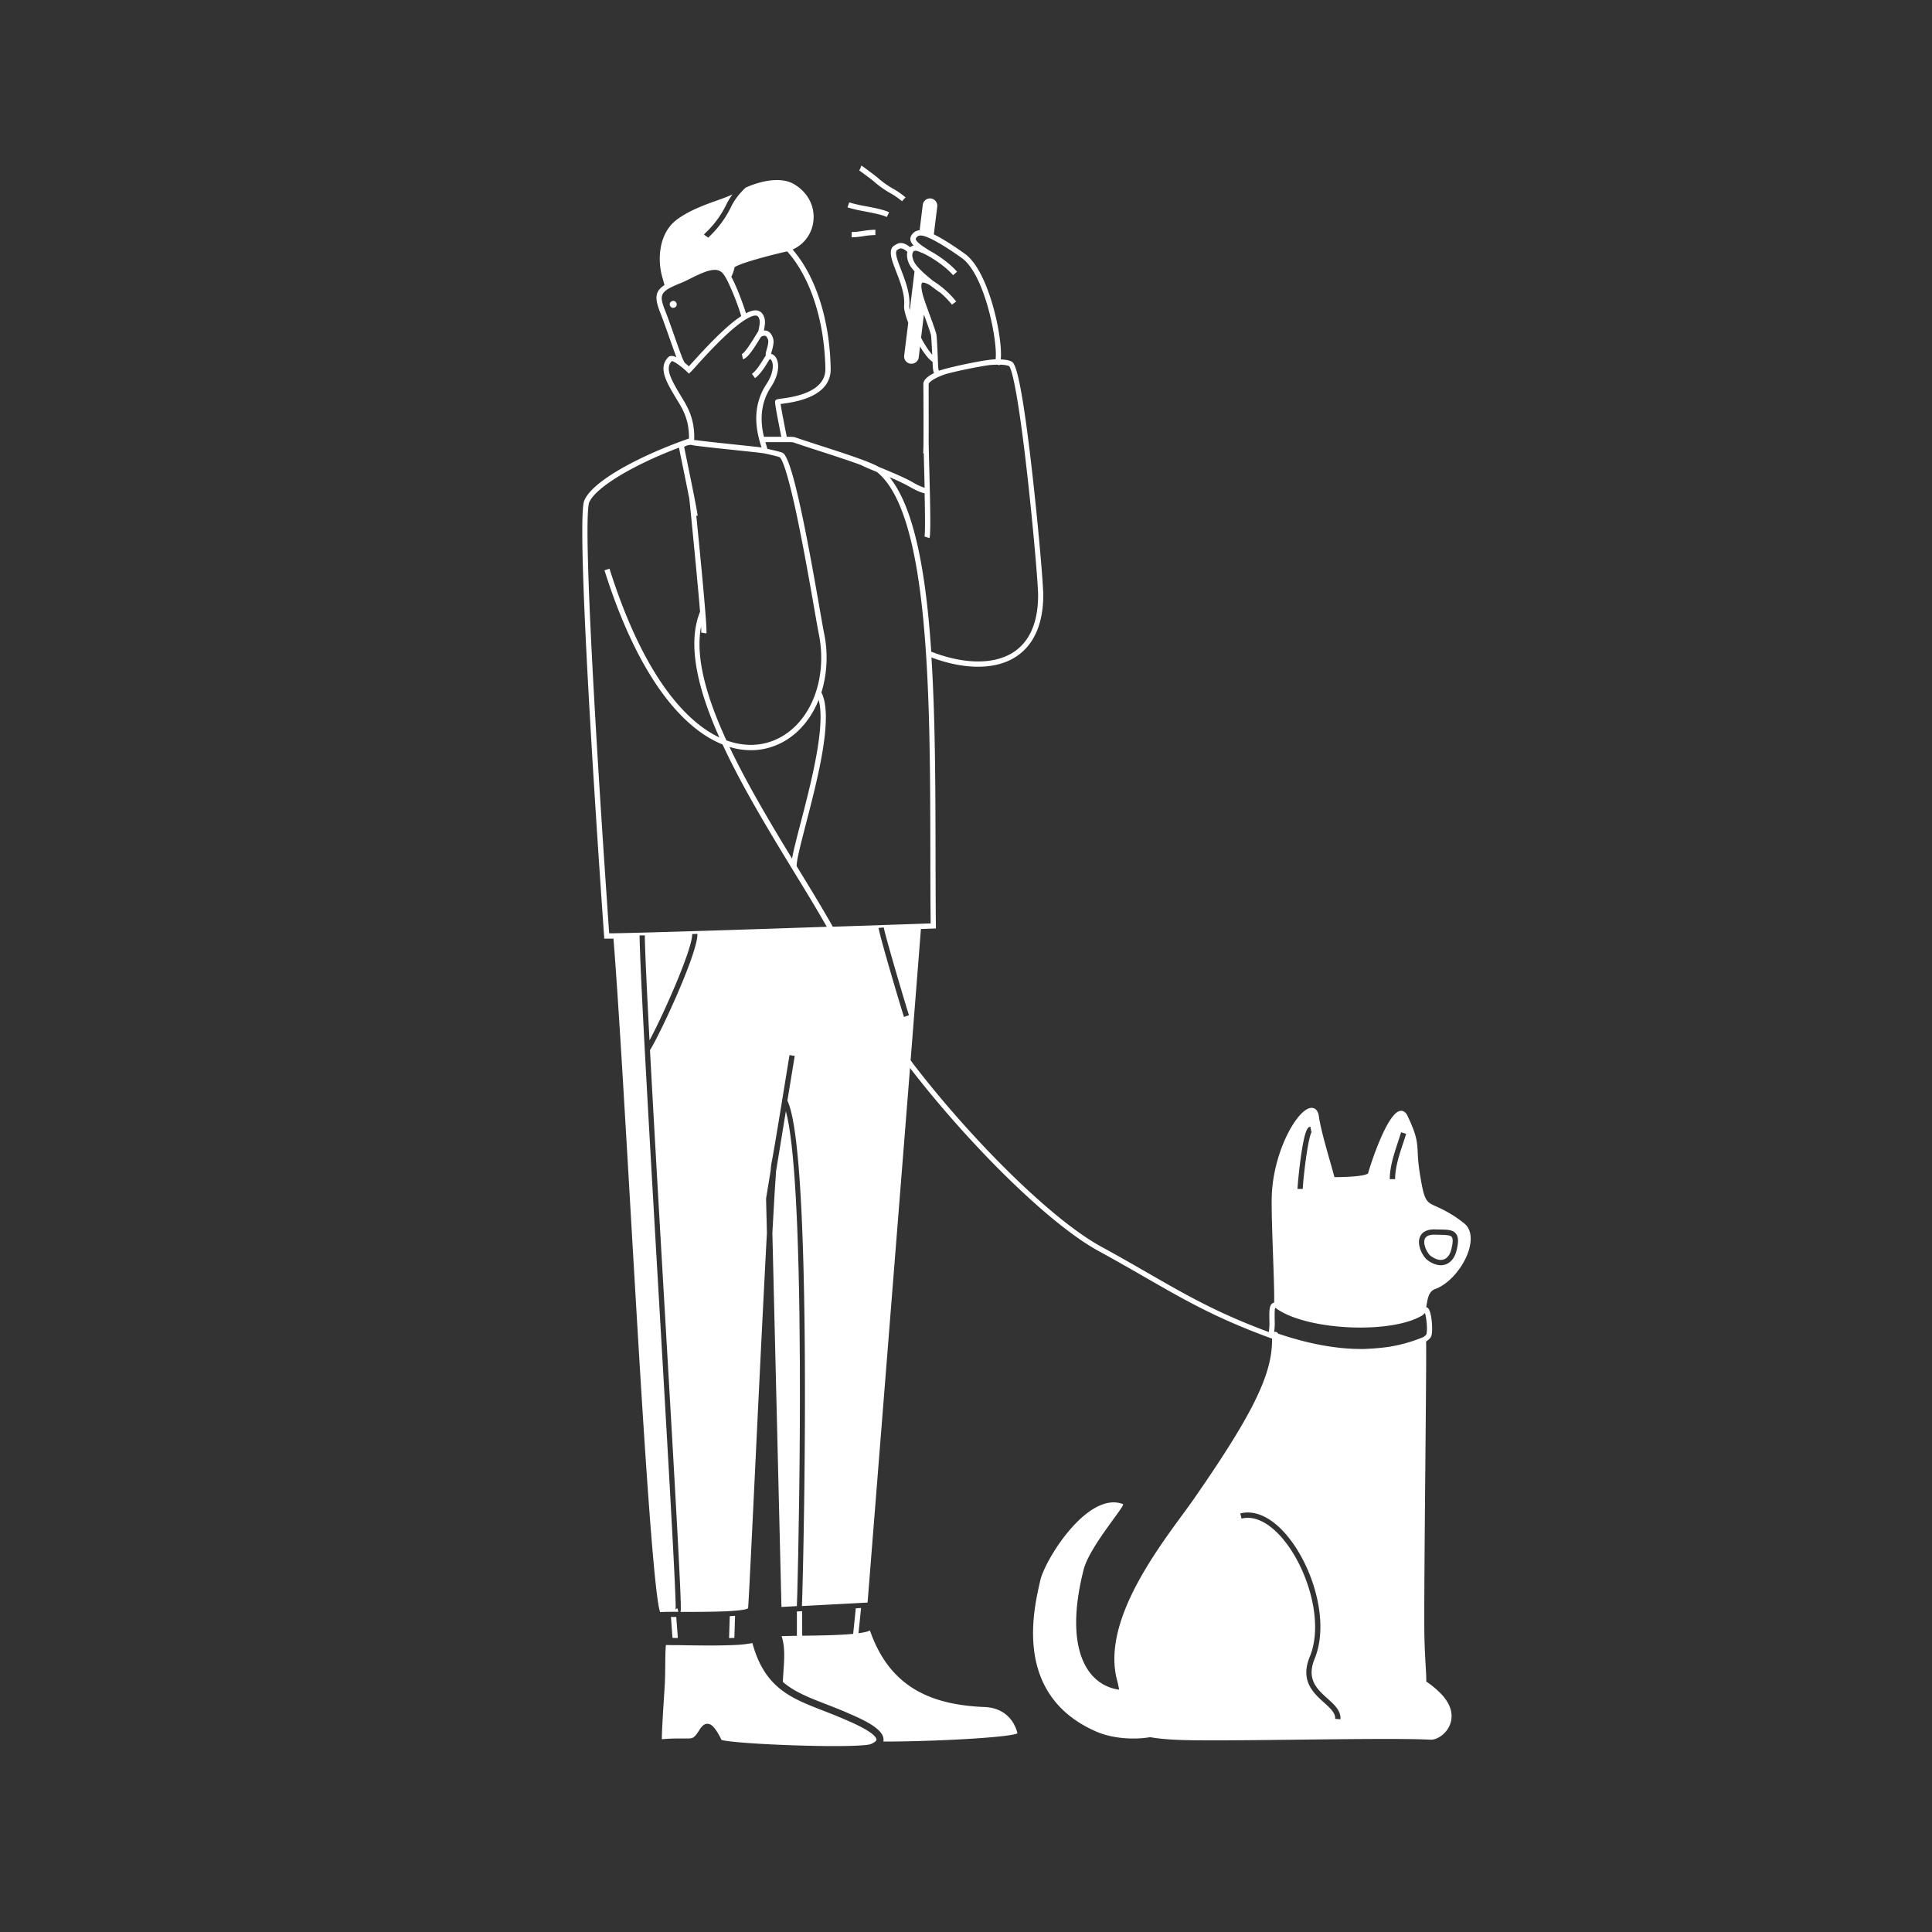 <svg fill="rgb(255, 255, 255)" id="Layer_1" data-name="Layer 1" xmlns="http://www.w3.org/2000/svg" viewBox="0 0 1500 1500"><rect x="0" y="0" width="1500" height="1500" fill="#333333" stroke="none"/><defs><style>.cls-1{fill:rgba(99, 255, 51, 0);}</style></defs><title>Dog call</title><path class="cls-1" d="M724.48,703.08c-.38-62.21.53-133.84-3.52-195.72,42.47,17,87.18,10.28,87-45.57-.05-16-14.69-174.22-23.44-179.23-1.87-1.06-5.43-1.52-10-1.49,3.34-11.06-7-66.66-25.76-81.75-.12-.09-14.32-10.55-25.09-15.76l-.88-.41,2.84-23a3.63,3.63,0,0,0-3.15-4h0a3.63,3.63,0,0,0-4,3.14l-2.65,21.57a6.11,6.11,0,0,0-6.58,3.22c-1.54,2.6,1.93,5.85,5.17,8.2l-.14,1.14h0c-3.89-1.63-6.29-.65-7.35,1.53-3.72-3.55-7.29-5.45-10.51-3.09-9.51,3.83,9.23,26.53,7.59,45.58-.22,2.63,1.12,7.42,3.28,12.85l-3.21,26.06a3.62,3.62,0,0,0,3.15,4h0a3.63,3.63,0,0,0,4-3.15L713,262.65c4.57,8.59,9.8,16.1,13,17.05v-.34c.41,11.17.51,11.6,6.57,9.48l.07,0c-7.51,2.7-13,5.83-13.7,9-.06.26.16,24.39.07,40.56,0,.73,0,2,0,3.8,0,5.07-.14,8.88-.3,10.08l-15.26,21.88c-6.32-3.15-15.09-6.78-22.14-9.69a86.36,86.36,0,0,0-11.6-5.08h0c-14.71-5.54-37.49-12.41-53.69-18-.16-.05-2.75-.1-6.9-.13-2.81-13.92-5.32-26.85-5.32-29.11,0-.94,39.54-1.32,39.07-25.86-.82-43-14.28-75.48-31.05-93.26h0c20.61-6.41,25.2-35.12,4-48.07-7.87-4.81-19.29-3.48-29.64.08l8.63-8.76c-8.82-.61-18.63,7.88-24.74,16.31-10.43,5.11-29.46,9.18-43.41,19.65C514,181.66,512,200.6,516.36,215.27c.43,1.45,1.07,3.89,1.88,6.94-8,4.66-7.9,9.18-3.68,19.92,5.52,14,12.6,36.47,15,40a4.9,4.9,0,0,0,.55.93c-3.64-2.89-8.28-5.95-9.91-4.28-6.63,6.79-1.32,16.22,5.5,27.71,5.22,8.78,11.84,17.52,11.23,35.38-37.1,12.72-76,33-81.58,47.94C448.68,415.14,471,726.7,471,726.7l3.06,0c4.48,55.27,10.55,164.8,16.73,269.77,7.8,132.62,15.76,257.94,20.87,257.28,1.79-.23,5.84-.3,11.14-.32.45,6.07,1,14,1.6,21.06-4.31-.09-7.77-.15-9.86-.15-1.19,6.84-.46,22.67-1.27,35.25-3,46.82-2.63,44.45-.42,43.72,3.07-1,18.94-.64,23.16-.88,11.57-.64,9.45-25.45,22.08.44,1.88,3.84,108.9,8,119,3.79,3.35-1.39,5.16-2.94,5.82-4.55,35.06.23,99.08-2.79,107-6.32,0,0-3.28-19.55-25.52-20.44-43.11-1.73-75-16.46-89.79-61.9l.81,2.48c-2,1-5.92,1.82-11,2.38.69-6.68,1.58-14.71,2.23-21.79l9-.48,33-417.47m-108,78.82c.06-.74.12-1.39.18-2v-.15c0-.28.06-.54.08-.78h0c0-.23.05-.43.08-.62v-.12c0-.18,0-.35.07-.49h0c0-.14,0-.25.06-.34s0-.06,0-.08l.05-.22a.76.76,0,0,0,0-.16.29.29,0,0,0,0-.09c0-.06,0-.12.05-.2l0-.16c0-.08,0-.16,0-.25s0-.13,0-.2l.06-.32.06-.26.06-.37.06-.31c0-.14.06-.29.08-.44s0-.22.07-.34,0-.32.08-.49.05-.27.08-.42.07-.36.1-.55,0-.25.07-.38.07-.44.11-.66.06-.3.08-.46.1-.53.15-.81l0-.29c.14-.81.29-1.67.44-2.58l.09-.51.15-.89.1-.56c0-.31.1-.61.16-.92l.08-.49c.06-.38.13-.76.2-1.15l.06-.39c.06-.36.13-.73.19-1.11l.12-.69c.05-.32.11-.65.16-1s.08-.44.11-.66l.18-1.08.12-.68.18-1.07L605,881l.21-1.28c0-.16.06-.32.08-.47l.18-1.08c.3-1.79.61-3.63.92-5.5.07-.4.13-.79.2-1.18l.1-.62.2-1.21.17-1,.17-1.05c.08-.44.15-.87.22-1.31,0-.14,0-.27.07-.41.07-.45.15-.9.22-1.35,0-.28.1-.56.14-.85l.18-1.06.18-1.07c.06-.42.13-.83.2-1.25l0-.16.27-1.63c.06-.38.12-.76.19-1.15l.11-.7.17-1c0-.27.1-.55.14-.83l-8.83,53.92c0-.41.07-.8.1-1.18Zm7,402c-10.1-8-17.69-19.59-22.21-39.73l.56,2.52c-2.56,1.3-9.43,2-18,2.35.21-6.59.52-14.66.68-21.86,8.26-.6,14.08-1.65,14.27-3.51.78-7.78,6.62-134.19,11.54-232.12.12-2.48.25-5,.37-7.39l.06-1.13.15-3.06c0-.46,0-.92.07-1.38.05-.87.09-1.73.13-2.59,0-.32,0-.64.05-1q.09-1.77.18-3.51v-.17c.06-1.23.12-2.45.19-3.66v-.27l.15-3c0-.42,0-.84.07-1.26,0-1,.1-1.93.15-2.88,0-.26,0-.51,0-.76.05-1,.1-2.06.16-3.08l0-.4.18-3.47v-.27c.06-1.09.11-2.18.17-3.26l0-.28c.12-2.28.23-4.52.35-6.72l0-.46q.27-5.1.52-9.89l7.11,292.58,15.94-.84c0,6.19,0,14.13.08,21-6,.08-10.94.16-13.94.34C610.8,1281.76,607.69,1296.8,607.68,1309.35ZM774.52,281.07c-1.8,0-3.76.1-5.82.26A21.18,21.18,0,0,1,774.52,281.07ZM703.3,374.29l-6.61,9.47c-4.09-7.83-8.79-14.14-14.19-18.61-.19-.13-.42-.27-.65-.41Z"/><path class="cls-1" d="M679.4,138.9c5.1,4.84,10.53,7.83,15.32,10.79l-22.18-16C675.58,136,679.11,138.62,679.4,138.9Z"/><path class="cls-1" d="M694.72,149.69l7,5A47.39,47.39,0,0,0,694.72,149.69Z"/><path class="cls-1" d="M672.54,133.71c-2.29-1.7-4.31-3.16-4.48-3.22Z"/><path class="cls-1" d="M667.9,161.35l-9.24-2.28A78.45,78.45,0,0,0,667.9,161.35Z"/><path class="cls-1" d="M667.9,161.35l21.51,5.31C684.89,164.43,675.69,162.92,667.9,161.35Z"/><path class="cls-1" d="M669.89,181.37l9.75-1A69.36,69.36,0,0,0,669.89,181.37Z"/><path class="cls-1" d="M669.89,181.37l-8.7.85A63.44,63.44,0,0,0,669.89,181.37Z"/><path class="cls-1" d="M928.57,1165.1c-18.83,27.11-72.22,90.31-59.17,139,.75,2.81,1.29,5.46,1.7,8-26.13-2.06-45.71-30.23-29.67-93.4,4.61-18.17,32.92-50,30.49-50.93-27.26-10.32-60.61,43.12-64.22,59.57-4.32,19.72-22.36,88.22,43.38,117,16.09,7,37.19,6.31,47.37,3.15a259.29,259.29,0,0,0,29.89,1.63c47.36.46,149.26-2.09,182.6-.5,7.6.36,23.19-14,7.18-31.43-6.1-6.64-12.72-10.38-12.72-10.6,0-9.81-1-17.5-1.45-35.45-.69-29.71,2-227.45,1.22-230.74,2.55-1.44,4-2.84,4.3-4,1.45-5.58-.73-20.57-2.6-19.42a27.82,27.82,0,0,1-2.59,1.39c2.24-4.27.67-16.5,9.4-19.58,17.72-6.25,34.56-37.69,21.6-47.67-28.58-22-29.38-5.09-35-40.2-3.49-21.87,1.34-21.38-9.34-43.83-7.1-14.94-25.29,37.31-26.77,44.43-.92,4.41-24.34,4.4-29.67,4.4-3.19-12.44-10.75-36.2-12.54-49-2.55-18.21-31.16,18.38-32.5,61.85-.61,19.89,3,80.86,1.53,84.7l.33.25-.6-.25c-5.8-2.46-1.14,17.26-4.34,23.28a28.51,28.51,0,0,1,3.31,1.11C990.82,1067,974,1099.67,928.57,1165.1Zm134.49-115.89q6.09-.35,11.38-1Q1068.76,1049,1063.06,1049.21Z"/><path d="M524.22,1271.73h.26l1.8,0c-.43-5.49-.87-11.35-1.24-16.32h-4.11c.31,4.18.68,9,1,13.79.06.82.12,1.63.19,2.43Z"/><path d="M570.16,1271.66c0-1.18.08-2.38.12-3.59.18-5.26.32-9.74.42-13.56l-2.05.16-2.06.13c-.12,4.63-.28,9.31-.41,13.13,0,1.34-.09,2.64-.13,3.89l2.06-.07Z"/><path d="M618.59,1247h.09c.09-2.25.21-5.76.34-10.36.84-29.56,2.32-104.05,2-178.05-.47-104.42-4.21-171.5-10.87-195.86l-7.6,46.45c-.62,8-1.59,24.1-2.88,48.06l7.05,290.39Z"/><path d="M469.12,728.75h5.13l2.05,0c3.63,45.4,8.25,124.87,13.07,207.7,1.15,19.87,2.32,40,3.5,59.93,4.64,78.93,14.21,241.57,19.67,255.26,1.8-.13,4.6-.19,8.08-.22h6.07l-.75-2.77a2,2,0,0,0-1.33,1.18,1.2,1.2,0,0,0-.09.29,6.63,6.63,0,0,0,.05-.82c0-.78,0-2,0-3.69,0-.64,0-1.35-.06-2.12s0-1.36-.07-2.11c-1-29.49-6.72-127.46-12.25-222.67C504.87,893,497.33,763.12,496.6,728.25c0-.72,0-1.41,0-2v0l2.06,0,2,0c0,.63,0,1.31,0,2,.28,13.58,1.65,42.35,3.62,79.5,10.15-18.85,31.22-66.06,33-80.55a14,14,0,0,0,.11-2l2-.07,2.07-.08h0a15.15,15.15,0,0,1-.09,2.06c-1.79,17.59-28.94,75.73-36.58,88l-.14.23c3.09,57.57,7.47,133.07,11.54,203.21,3.54,60.79,6.87,118.21,9.21,161.12,1.25,23,2.11,39.84,2.63,51.51.16,3.52.28,6.55.37,9.13,0,.74,0,1.45.07,2.11s.05,1.46.07,2.11c0,.35,0,.7,0,1,.07,3.24.11,5-.23,5.95h2.5c9.22,0,24.45,0,35.78-.64l2.06-.13,2-.16c5.12-.42,8.93-1,10.17-1.9.54-6.45,2.84-54.19,5.51-109.27,1.88-38.89,4-83,6-122.35,1.25-24.85,2.26-44.39,3.09-59.73l-.65-26.75,3.63-22.15a38.4,38.4,0,0,1,.76-6.37c.42-1.52,4-22.61,7.81-46l6-36.89v0h0l4.05.66c-1.18,7.25-3.38,20.73-5.69,34.78,18.33,37.73,13.51,315.51,11.63,381.6,0,.75,0,1.46-.06,2.15s0,1.47-.06,2.15c-.09,2.68-.16,4.85-.22,6.46l42-2.23,2.08-.11,2-.11,4.89-.26L706.54,829.2l1.87,2.41,1.86,2.39C754.76,890.69,814.62,950.36,853,971.33c13.43,7.33,24.91,13.93,36,20.32,30.92,17.78,55.34,31.82,96.65,46.94l1.67.62,0-.09.28.1c.52,27.3-14.72,58.35-60.81,124.71-2.38,3.41-5.26,7.35-8.6,11.91-23.38,31.92-62.52,85.33-50.87,128.8.68,2.53,1.18,4.93,1.57,7.21-25-3.4-43.16-31.72-27.56-93.17,4.61-18.17,32.92-50,30.49-50.93-27.26-10.32-60.61,43.12-64.22,59.57-4.32,19.72-22.36,88.22,43.38,117,13.65,6,30.88,6.35,42,4.4,8.22,1.52,19.54,2.27,35.22,2.43,4.12,0,8.62.06,13.45.06,18.31,0,41.25-.26,65.24-.53,41.51-.47,84.44-1,103.83,0,4.51.2,11.38-3.77,14.57-10.59,2.09-4.45,4.1-13.53-5.78-24.28a67.4,67.4,0,0,0-12.14-10.22l0,0c0-4.44-.26-8.45-.55-13.43-.32-5.58-.68-11.91-.9-21-.36-15.54.21-77.91.71-132.93.23-25.76.46-50.1.57-68.1.06-9.64.09-16.7.08-21.58,0-3.4,0-5.57-.08-7,2.37-1.53,3.79-3.09,4.18-4.58,1.29-5,.09-19.35-2.89-21.55a2.47,2.47,0,0,0-1.19-.48c.1-.57.2-1.15.3-1.76.82-5,1.74-10.66,6.68-12.4,12.23-4.32,24.94-20.59,27.21-34.82,1.17-7.3-.58-13-5-16.41a97.17,97.17,0,0,0-21.46-12.88c-8-3.61-9.26-4.16-12.74-26a130.87,130.87,0,0,1-1.58-15.91c-.41-8.21-.65-13.16-7.94-28.48-1.66-3.5-3.91-4-5.51-3.81-10.51,1.26-24.11,44.5-25.09,48.55-.46.47-3.9,2.81-26.1,2.92-.93-3.5-2.13-7.73-3.4-12.18-3.33-11.69-7.47-26.24-8.7-35.07-.86-6.15-4.44-6.63-5.94-6.54-10.75.58-29.57,34-30.64,68.61-.29,9.55.36,28.06,1,46,.52,14.78,1.11,31.29.83,36.61a3.34,3.34,0,0,0-1.33.53c-2.51,1.69-2.44,6.21-2.35,12.47a52.79,52.79,0,0,1-.42,9.84c-39.8-14.73-63.8-28.53-94-45.93-11.12-6.39-22.62-13-36.1-20.36-38.88-21.23-99.93-82.45-144.26-139.67l-1.86-2.43L707,823.2l8-101.94,2.07-.07,2.06-.07,5.49-.19,2-.07,0-2c-.19-17.79-.22-36.23-.26-55.76-.09-50.92-.18-104.61-3.17-152.65,12.61,4.73,24.94,7.2,36.1,7.2a65.36,65.36,0,0,0,14.19-1.48c23.63-5.29,36.59-24.6,36.5-54.39,0-7.81-3.59-50.7-8.47-93.94-9.39-83.28-14.19-86-16-87.06s-4.78-1.56-8.54-1.71c.86-7.6-1.12-22.91-5.06-37.88-3.22-12.25-10.34-34.2-21.88-43.47-.11-.09-14-10.36-25-15.79l2.65-21.51a5.68,5.68,0,0,0-4.93-6.32h0a5.68,5.68,0,0,0-6.32,4.93L714,178.74a7.94,7.94,0,0,0-6.53,4.28c-1.57,2.65-.29,5.32,1.88,7.64a6,6,0,0,0-2.71,1.3c-3.75-3.11-7.52-4.51-11.26-1.92-6.55,2.86-3.31,11.23.44,20.91,3.21,8.3,6.86,17.72,6.12,26.3-.24,2.8,1.06,7.73,3.22,13.31L702,276.08A5.68,5.68,0,0,0,707,282.4a5.32,5.32,0,0,0,.69,0,5.67,5.67,0,0,0,5.62-5l1-8.34c3.38,5.57,6.89,10.09,9.72,11.86.18,4.53.37,7.14,1.15,8.74-4.9,2.43-7.6,4.93-8.22,7.59-.08.33-.08.33,0,9.24,0,8.14.1,21.54.05,31.75,0,.77-.05,2.1,0,3.86-.05,4.95-.13,8.65-.28,9.79l.47.06c.08,3.53.18,7.55.3,11.88s.25,9.58.37,14.88a45.93,45.93,0,0,1-8.6-3.89c-6-3.63-18-8.61-27-12.32-7.47-4.24-26.18-10.3-44.31-16.17-7.65-2.48-14.88-4.82-21.23-7a58.89,58.89,0,0,0-5.89-.22c-2.18-10.87-4.21-21.29-4.78-25.46l.88-.11c9.51-1.25,38.45-5.05,38-27.41-.59-31-8-59.59-20.82-80.4a90.71,90.71,0,0,0-8.74-12A27.24,27.24,0,0,0,631.47,172c1.43-11.57-4-22.34-14.61-28.8-9.73-6-24.9-3.36-37.92,2.46a52.05,52.05,0,0,0-4.27,4.39c-1.18,1.35-2.27,2.75-3.26,4.13a43.44,43.44,0,0,0-3.55,5.89,80.15,80.15,0,0,1-17.43,23.86l-.43.61-3.39-2.31a6.75,6.75,0,0,1,.86-1.15,75.23,75.23,0,0,0,16.7-22.81c.2-.4.41-.82.64-1.23.49-.94,1.05-1.9,1.67-2.87s1.4-2.13,2.18-3.21c-3.29,1.57-7.45,3.06-12.12,4.74-9.62,3.44-21.6,7.73-31.14,14.89-13.79,10.36-15.37,30.76-11,45.32.36,1.18.86,3.06,1.48,5.43-7.58,4.94-7.66,10.29-3.21,21.59C515,248.76,517.5,256,520,263c2.13,6.06,3.83,10.87,5.18,14.36-2.64-1.23-5-1.48-6.45.05-7.91,8.1-1.24,19.33,5.21,30.18.53.9,1.08,1.8,1.63,2.71,4.69,7.69,9.53,15.63,9.35,30.16-35.33,12.27-75.42,32.51-81.49,48.69l-.06.2c-6.64,25.34,14.75,324.8,15.67,337.53ZM1028,1321.9c-8.37-7.57-18.78-17-11.07-35.67,11.27-27.32-2.12-69.81-21.69-92.36-10.46-12-21.57-17.32-31.27-14.84l-1-4c11.28-2.89,23.85,2.84,35.38,16.12,10.34,11.92,18.86,28.78,23.36,46.29,4.9,19,4.55,36.91-1,50.33-6.61,16,1.85,23.66,10,31,5.41,4.89,10.52,9.51,10,16.08l-4.09-.32C1037,1330.05,1032.86,1326.27,1028,1321.9Zm78.39-302.37c1,3.35,2.11,12.31,1.07,16.29-.15.59-1,1.42-2.56,2.35l-.55.23a118.58,118.58,0,0,1-26.27,7.32c-5.17.72-11,1.28-17.63,1.56l-1.59.06c-20.2.26-42.28-3.71-66.58-11.93a2.15,2.15,0,0,0-2.25-1.35,3,3,0,0,0-.77.14,58.08,58.08,0,0,0,.39-10.08c0-3-.11-7.33.45-8.76l.19.07c13,9.89,40.2,15.28,65.83,15.28,19.23,0,37.54-3,48.18-9.46a4.49,4.49,0,0,0,1.42-1.39Zm-99-96.43c0-1.84,1-13.27,2.55-24.47,3.21-23.1,5.67-23.54,7.46-23.86l.72,4a1.17,1.17,0,0,0,.51-.22c-3.16,3.13-7.14,39.29-7.14,44.51Zm71.63-7.6c0-9.47,3.17-19.13,6.24-28.47.9-2.75,1.76-5.35,2.53-7.93l3.93,1.17c-.79,2.64-1.69,5.38-2.56,8-3,9-6,18.38-6,27.19Zm39.29,39.1c5.44.08,9.74.15,12.12,3.28,2,2.63,2.08,6.69.27,13.6-1.36,5.16-4.44,8.9-8.48,10.27a11.22,11.22,0,0,1-3.57.57c-2.88,0-6.59-1-11-4.48l-.22-.2c-4.28-4.44-7.28-12.22-4.89-17.54,1.22-2.72,4.29-5.89,12-5.59C1115.85,954.56,1117.1,954.58,1118.29,954.6ZM476,724.6l-2.05,0h-1c-.29-4.11-1-14.52-2-29.27,0-.34-.05-.68-.07-1,0-.67-.09-1.35-.14-2.05-5.56-81.48-18.53-281.56-13.44-301.85,4.44-11.49,33.59-29.18,69.87-42.87.09.52.31,1.65.89,4.46.17.82.37,1.81.61,3,.07.36.15.72.23,1.12.12.61.26,1.26.39,1.93,1.65,8,4.09,19.88,5.89,29.12.12,1.15.26,2.47.41,3.95.07.71.15,1.45.22,2.22s.15,1.43.23,2.18c2,20,5.72,57.7,7.48,79.37-10.3,25.57-1.57,60.48,15,97.65-28.86-13.65-60.55-52.62-85.29-131l-3.91,1.23C495.54,525.93,530,565.63,561,578c15.44,33.32,36.68,68.15,55.78,99.48q3.12,5.1,6.12,10l1.22,2,1.22,2c6.07,10,11.68,19.43,16.56,28.07C579.6,721.71,500.81,724.23,476,724.6Zm45.55-444.23c1.11,0,3.92,1.7,7.06,4.15,1.6,1.25,3.29,2.69,4.88,4.21l.17.16,1.22,1.17.36-.33,1.06-1,.52-.51,1.46-1.56,2.09-2.3c.12-.13.23-.26.36-.39l1.78-2c.67-.74,1.38-1.52,2.13-2.33,8.35-9.11,21.24-22.69,31.49-29.78.48-.33,1-.66,1.42-1l.55-.34c.7-.45,1.36-.84,2-1.19,4.36-2.46,6.52-2.57,7.58-2.15.34.14,1.39.56,2.06,3.37.48,2-.51,6.46-1,8.6-.49.75-1.15,1.83-2,3.17-1.14,1.86-3.53,5.79-5.84,9.1-.75,1.06-1.48,2.06-2.16,2.9a12.75,12.75,0,0,1-2.18,2.25,2.34,2.34,0,0,1-.54.28l.33,1.82.4,2.21a4.65,4.65,0,0,0,1.44-.56,10.84,10.84,0,0,0,2.27-1.84c2.59-2.63,5.71-7.34,9.78-14l.66-1.08a5.06,5.06,0,0,0,.83-.27,3.47,3.47,0,0,1,2.63-.32c.76.36,1.43,1.41,1.94,3,.57,1.86-.32,5.08-1,7.43-.59,2.1-1,3.66-.78,4.91-.63.84-1.35,2-2.31,3.52-2.12,3.42-5,8.11-8.42,10.6l2.42,3.31c4-3,7.19-8,9.49-11.75.68-1.1,1.48-2.39,2.06-3.17a3.34,3.34,0,0,1,1.49,1.65c1.54,3.25.92,10.17-4.06,17.69-10.14,15.29-8.67,30.83-6.31,41,.16.71.33,1.4.5,2.05s.37,1.4.56,2c.32,1.13.62,2.15.89,3,.13.4.25.81.37,1.21l0,.13c-3.52-.44-10.24-1.15-19.55-2.14-6-.63-13-1.37-19.12-2.05-5.13-.57-9.6-1.09-12.32-1.48L539,341.7v-.59c0-.51,0-1,0-1.52s0-1,0-1.43a55.51,55.51,0,0,0-.93-9.06c-1.73-9.05-5.52-15.28-9-21l-1.61-2.66c-7.09-12-11-19.64-5.92-25.09Zm9.88,1-.18-.34c-1.22-1.85-4.36-10.78-7.4-19.42-2.46-7-5-14.27-7.35-20.22-3.27-8.32-4.17-12.23.52-15.89a18.49,18.49,0,0,1,1.79-1.23c.56-.34,1.18-.69,1.85-1,2.16-1.13,4.89-2.32,8.29-3.68,2.32-.93,4.89-2.22,7.61-3.58a111,111,0,0,1,10.13-4.62c.82-.31,1.62-.59,2.4-.83s1.61-.46,2.37-.62a16.1,16.1,0,0,1,3.4-.4,7.94,7.94,0,0,1,6.84,3.32c.43.59.87,1.27,1.33,2,.36.59.72,1.23,1.09,1.91s.67,1.26,1,1.94a194.44,194.44,0,0,1,10.4,26.71l-.2.13c-9.62,6.22-21.7,18.48-30.5,27.93-.73.78-1.44,1.54-2.12,2.29l-2.13,2.32-2.89,3.17-2.86,3.14c-1.07-1-2.19-1.95-3.31-2.85A1.29,1.29,0,0,1,531.4,281.36Zm74.94,28.17c-3.08.4-4.62.6-4.62,2.56,0,2.23,2,12.71,4.86,27-3.86,0-8.53,0-13.48,0-2.31-9.45-4-24.32,5.5-38.71,5.19-7.82,6.9-16.34,4.36-21.72a7.19,7.19,0,0,0-4.29-4c.14-.66.38-1.55.58-2.26.83-3,1.86-6.73.94-9.73-.87-2.79-2.24-4.66-4.1-5.54a5.87,5.87,0,0,0-3.07-.53c.6-2.77,1.23-6.5.65-8.94-.77-3.24-2.29-5.33-4.53-6.23-2.49-1-5.73-.43-10,1.79-2.61-8.26-7.12-20.48-11.38-28.36a29.75,29.75,0,0,0,2.51-7.28c2.94-2.93,29.08-9.87,40.85-12.41,16.21,17.89,28.89,50.19,29.67,91.06C641.15,305,614.94,308.4,606.34,309.53Zm9.21,33.82c6.33,2.17,13.49,4.49,21.07,6.94,11.13,3.61,23.15,7.5,32.15,10.88,1.35.83,4.81,2.27,11.37,5l.27.11c.31.18.6.36.86.53,18,15,29.61,52.41,35.56,114.51.71,7.46,1.33,15.12,1.87,22.91.1,1.52.21,3.05.31,4.58,3.11,48.29,3.2,102.05,3.29,154.32,0,18.8.06,36.6.24,53.79l-3,.1-2.06.07-2.06.08c-13,.44-38.77,1.33-68.87,2.33-4.83-8.64-10.42-18-16.47-28.06l-1.23-2c-.4-.67-.81-1.34-1.22-2q-3.57-5.89-7.32-12l-1.78-2.93c-.34-3.83,3.25-17.63,7-32.22,9.23-35.48,21.81-83.86,12.19-102.68a92.93,92.93,0,0,0,2-46.3c-.57-2.83-1.66-9.05-3.17-17.66-3.37-19.33-8.48-48.54-13.8-73.73-1.49-7-2.83-13-4.07-18.11-2-8.44-3.74-14.51-5.19-18.88-1.64-5-3-7.77-4-9.37a4.75,4.75,0,0,0-2.78-2.36c-1.66-.55-5.66-1.56-11-2.74-.17-.87-.49-1.94-.92-3.34-.17-.57-.36-1.19-.55-1.86l13.2,0,2.09,0,2.1,0C613.61,343.28,615,343.31,615.55,343.35ZM544.41,491.12l4.06.63c.72-4.63-5.1-63.82-7.86-91.28l1-.07c0-.65-.24-1.93-.54-3.71-.11-.65-.24-1.36-.38-2.14l-.39-2.16c-1.66-8.87-4.62-23.37-7.44-37.1-.18-.84-.34-1.65-.5-2.43-.22-1-.42-2-.59-2.85-.26-1.28-.46-2.27-.56-2.79l0-.14c0-.09.13-.21.38-.38l0,0a9,9,0,0,1,3.42-1.16c.44-.07.9-.14,1.39-.19a9,9,0,0,0,1.14.29c.62.12,1.33.22,2.12.34,1.9.27,4.59.6,8.23,1,6.68.78,15.53,1.71,23.33,2.53,10,1.05,20.28,2.14,21.67,2.44a1.25,1.25,0,0,0,.19,0c5.59,1.18,10,2.26,12.23,3,.82.48,3.58,3.94,9.16,26.89.26,1,.51,2.12.78,3.25q.3,1.26.6,2.58c1,4.13,2,8.77,3.08,14,5.23,24.89,10.25,53.58,13.56,72.56,1.51,8.65,2.61,14.89,3.2,17.78,8,39.55-9.89,76.8-40.85,84.81-9.39,2.43-19.87,2-30.85-2-15.14-32.92-24.34-64.06-19.7-88.26A33.72,33.72,0,0,1,544.41,491.12ZM583,582.46a51.14,51.14,0,0,0,12.88-1.63c18.21-4.71,32.22-18.77,39.73-37.41,5.63,20.08-6.08,65.11-14.06,95.76-3.32,12.78-5.6,21.67-6.6,27.46-16.89-27.75-34.84-57.81-48.59-86.72A57.6,57.6,0,0,0,583,582.46ZM705.74,788.21l-3.88,1.34c-1.74-5-16.82-55.71-19.35-67.18-.2-.89-.32-1.55-.36-1.92l2.05-.19,2-.18s0,.08,0,.11c0,.4.19,1.09.41,2C689.36,733.78,703.93,783,705.74,788.21ZM721.66,244c-1.12-3-2.25-6.13-3.18-8.81-.61-1.75-1.13-3.3-1.51-4.56,0-.15-.1-.32-.14-.47a43.68,43.68,0,0,1-1.22-5.22c-.75-4.61.31-5.41.37-5.45a.82.82,0,0,1,.31-.1,1.9,1.9,0,0,1,.37,0,5.71,5.71,0,0,1,1.66.32,13.8,13.8,0,0,1,2,.81c.62.31,1.33.7,2.14,1.19l.37.29-.06.11.67.36c1.43,1.11,2.69,2,3.62,2.72a38.17,38.17,0,0,0,3.16,2.18,69.74,69.74,0,0,1,8.91,9.2l3.24-2.51a71.17,71.17,0,0,0-14.47-13.65c-1.14-.83-2.24-1.57-3.26-2.19-1.18-.93-2.42-1.94-3.67-3-.63-.52-1.25-1.05-1.87-1.59s-1.25-1.11-1.86-1.66c-1-.91-1.94-1.82-2.82-2.71-.66-.66-1.27-1.32-1.83-1.95a28.24,28.24,0,0,1-1.79-2.24c-.23-.32-.44-.63-.62-.94a12.9,12.9,0,0,1-1.72-4.62,5.45,5.45,0,0,1,.67-4.22,1.61,1.61,0,0,1,.63-.43,3.6,3.6,0,0,1,2.3,0,10.43,10.43,0,0,1,1.43.47l.55.24,1,.42,1,.4.55.23c.76.35,1.57.75,2.44,1.2.62.33,1.27.68,1.93,1.06s1.27.73,1.93,1.12c5.92,3.57,12.75,8.65,17.07,13.66l3.11-2.68c-4.82-5.58-12.78-11.5-19.63-15.43-.66-.37-1.3-.73-1.94-1.07l-.86-.46a5.72,5.72,0,0,0-1.05-.8l-.26-.17c-1-.62-1.88-1.19-2.66-1.73s-1.35-.95-1.9-1.37c-.76-.6-1.38-1.12-1.87-1.59-2.27-2.18-1.9-3.07-1.82-3.21a4.09,4.09,0,0,1,2.48-2.15,5.73,5.73,0,0,1,2.08-.09,12.63,12.63,0,0,1,2,.43,26,26,0,0,1,3,1.11c.62.26,1.26.55,2,.88l.25.12c.56.27,1.13.55,1.7.85,10.31,5.32,22.91,14.6,23,14.66,17.64,14.16,27.12,65.16,25.4,78-1,0-2.34.13-3.83.3-11.13,1.28-32.79,6.2-37,7.61l-.17,0a16.84,16.84,0,0,1-3.1.89c-.46-1-.6-4.71-.76-9s-.38-10.4-1-18.47C726.86,258.32,724.88,252.82,721.66,244ZM706,237.6c.81-9.53-3.18-19.84-6.39-28.13-3.48-9-5.39-14.56-2.49-15.73l.24-.09.21-.16c1.86-1.36,4.16-.37,6.92,2.07-.77,3.07,0,7.1,2.11,10.69a28.74,28.74,0,0,0,3.44,4.43l-3.71,30.13A11.66,11.66,0,0,1,706,237.6Zm9.11,24.65,2.22-18c.14.4.29.8.44,1.2,2.22,6.09,5,13.67,5.12,15.24.47,6,.72,10.88.88,14.78A71.19,71.19,0,0,1,715.15,262.25Zm-8.07,116.14c.86.52,7.9,4.35,10.82,4.52.34,15.66.54,31.48-.11,33.6l3.9,1.27c1.07-3.32.61-24.48-.16-54-.23-8.89-.44-16.88-.49-21.58.09-9.12,0-22.72,0-35.67,0-4,0-7.54,0-8.44.27-.76,1.6-2.84,8.14-5.69,1.24-.54,2.57-1.06,4-1.56l.18-.07c4.83-1.69,24.64-5.9,34.87-7.32,2.22-.18,4.3-.29,6.19-.31l1.61.45.14-.45c3.42.06,6,.43,7.38,1.17.93.94,5.66,9.46,14.18,85.32,4.77,42.58,8.27,84.61,8.29,92.16.09,28.06-11.43,45.48-33.3,50.37-14.1,3.15-31.58.88-49.68-6.21-4-60.41-12.86-111.29-32.38-135.45A152.14,152.14,0,0,1,707.08,378.39Z"/><path d="M764.37,1325.33c-43.11-1.73-75-16.46-89.79-61.9l.81,2.48c-1.7.9-4.84,1.59-8.88,2.13.17-1.64.35-3.35.53-5.07.61-5.73,1.09-10.51,1.47-14.52l-2,.11-2.08.11c-.47,4.87-1,9.85-1.42,13.87q-.33,3.15-.63,6c-11.32,1.08-27.18,1.28-39.55,1.44,0-6.17-.06-13.19-.08-19.06l-2.05.11-2,.11c0,3.94,0,8.4,0,12.77,0,2.09,0,4.15,0,6.13-5,.07-9.24.15-11.89.31,3.63,10.39,1.42,23.72,1,35.47,9,7.79,20.29,12.17,33.4,17.26,5.9,2.29,12,4.66,18.5,7.54l1.15.5c12.46,5.42,25.19,12,25.12,19.57a6.32,6.32,0,0,1-.17,1.45c35.57.06,96.43-2.9,104.13-6.33C789.89,1345.77,786.61,1326.22,764.37,1325.33Z"/><path d="M516.5,1292.19c-.06,5.88-.11,12-.47,17.56-1.36,21.17-2.25,35.48-2.16,40.56a150.6,150.6,0,0,1,15.46-.53c2.84,0,5.29,0,6.56-.1,2.81-.15,4.55-2.53,6.7-5.88,1.78-2.77,3.63-5.62,6.9-5.44s6.3,3.61,10.72,12.54c4.19,1.31,25.87,3.18,56.94,4.2,36,1.18,55.74.32,58.88-1a12.58,12.58,0,0,0,3.55-2,2.2,2.2,0,0,0,.88-1.45c0-1.5-2.09-5.92-21.83-14.51l-1.19-.52c-2.7-1.2-5.34-2.3-7.94-3.36l-1-.41c-3.17-1.28-6.27-2.49-9.32-3.67-11.79-4.58-22.49-8.73-31.51-15.39-10.32-7.62-18.45-18.53-23.53-37.14a87.78,87.78,0,0,1-14.15,1.54l-2,.09-2.06.07c-11.09.36-25,.2-39.18-.06l-2.06,0h-.27l-1.79,0-5.61-.1C516.61,1280.87,516.56,1286.4,516.5,1292.19Z"/><path d="M523.49,233.73a3,3,0,0,0-.8-.13,2.76,2.76,0,0,0-2.71,2.7v0a2.72,2.72,0,0,0,2.71,2.71l.19,0a2.73,2.73,0,0,0,2.53-2.69A2.72,2.72,0,0,0,523.49,233.73Z"/><path d="M691.39,150.06a57.55,57.55,0,0,1,8.93,6.18l2.77-3a61.13,61.13,0,0,0-9.57-6.65,70.91,70.91,0,0,1-12.71-9.15c-.07-.07-11.08-8.51-12.08-8.86l-.8,2.33-.86,1.4c.79.49,10.11,7.41,10.92,8.11A75.29,75.29,0,0,0,691.39,150.06Z"/><path d="M688.5,168.5l1.82-3.67c-4-2-11.07-3.35-17.92-4.68a112.23,112.23,0,0,1-13.07-3L658,161a113.75,113.75,0,0,0,13.63,3.16C678.2,165.45,685,166.77,688.5,168.5Z"/><path d="M661.19,180.17v4.1a66.76,66.76,0,0,0,9.18-.9,66.24,66.24,0,0,1,9.27-.91v-4.1a69.57,69.57,0,0,0-9.86.95A62.41,62.41,0,0,1,661.19,180.17Z"/><path d="M1106.25,961.78c-1.56,3.48.85,9.56,4,12.91,4,3.08,7.66,4.17,10.62,3.17,2.71-.91,4.83-3.62,5.83-7.42,1.38-5.26,1.52-8.65.44-10.08s-4.59-1.59-8.92-1.66c-1.22,0-2.51,0-3.86-.09C1110,958.44,1107.27,959.51,1106.25,961.78Z"/></svg>